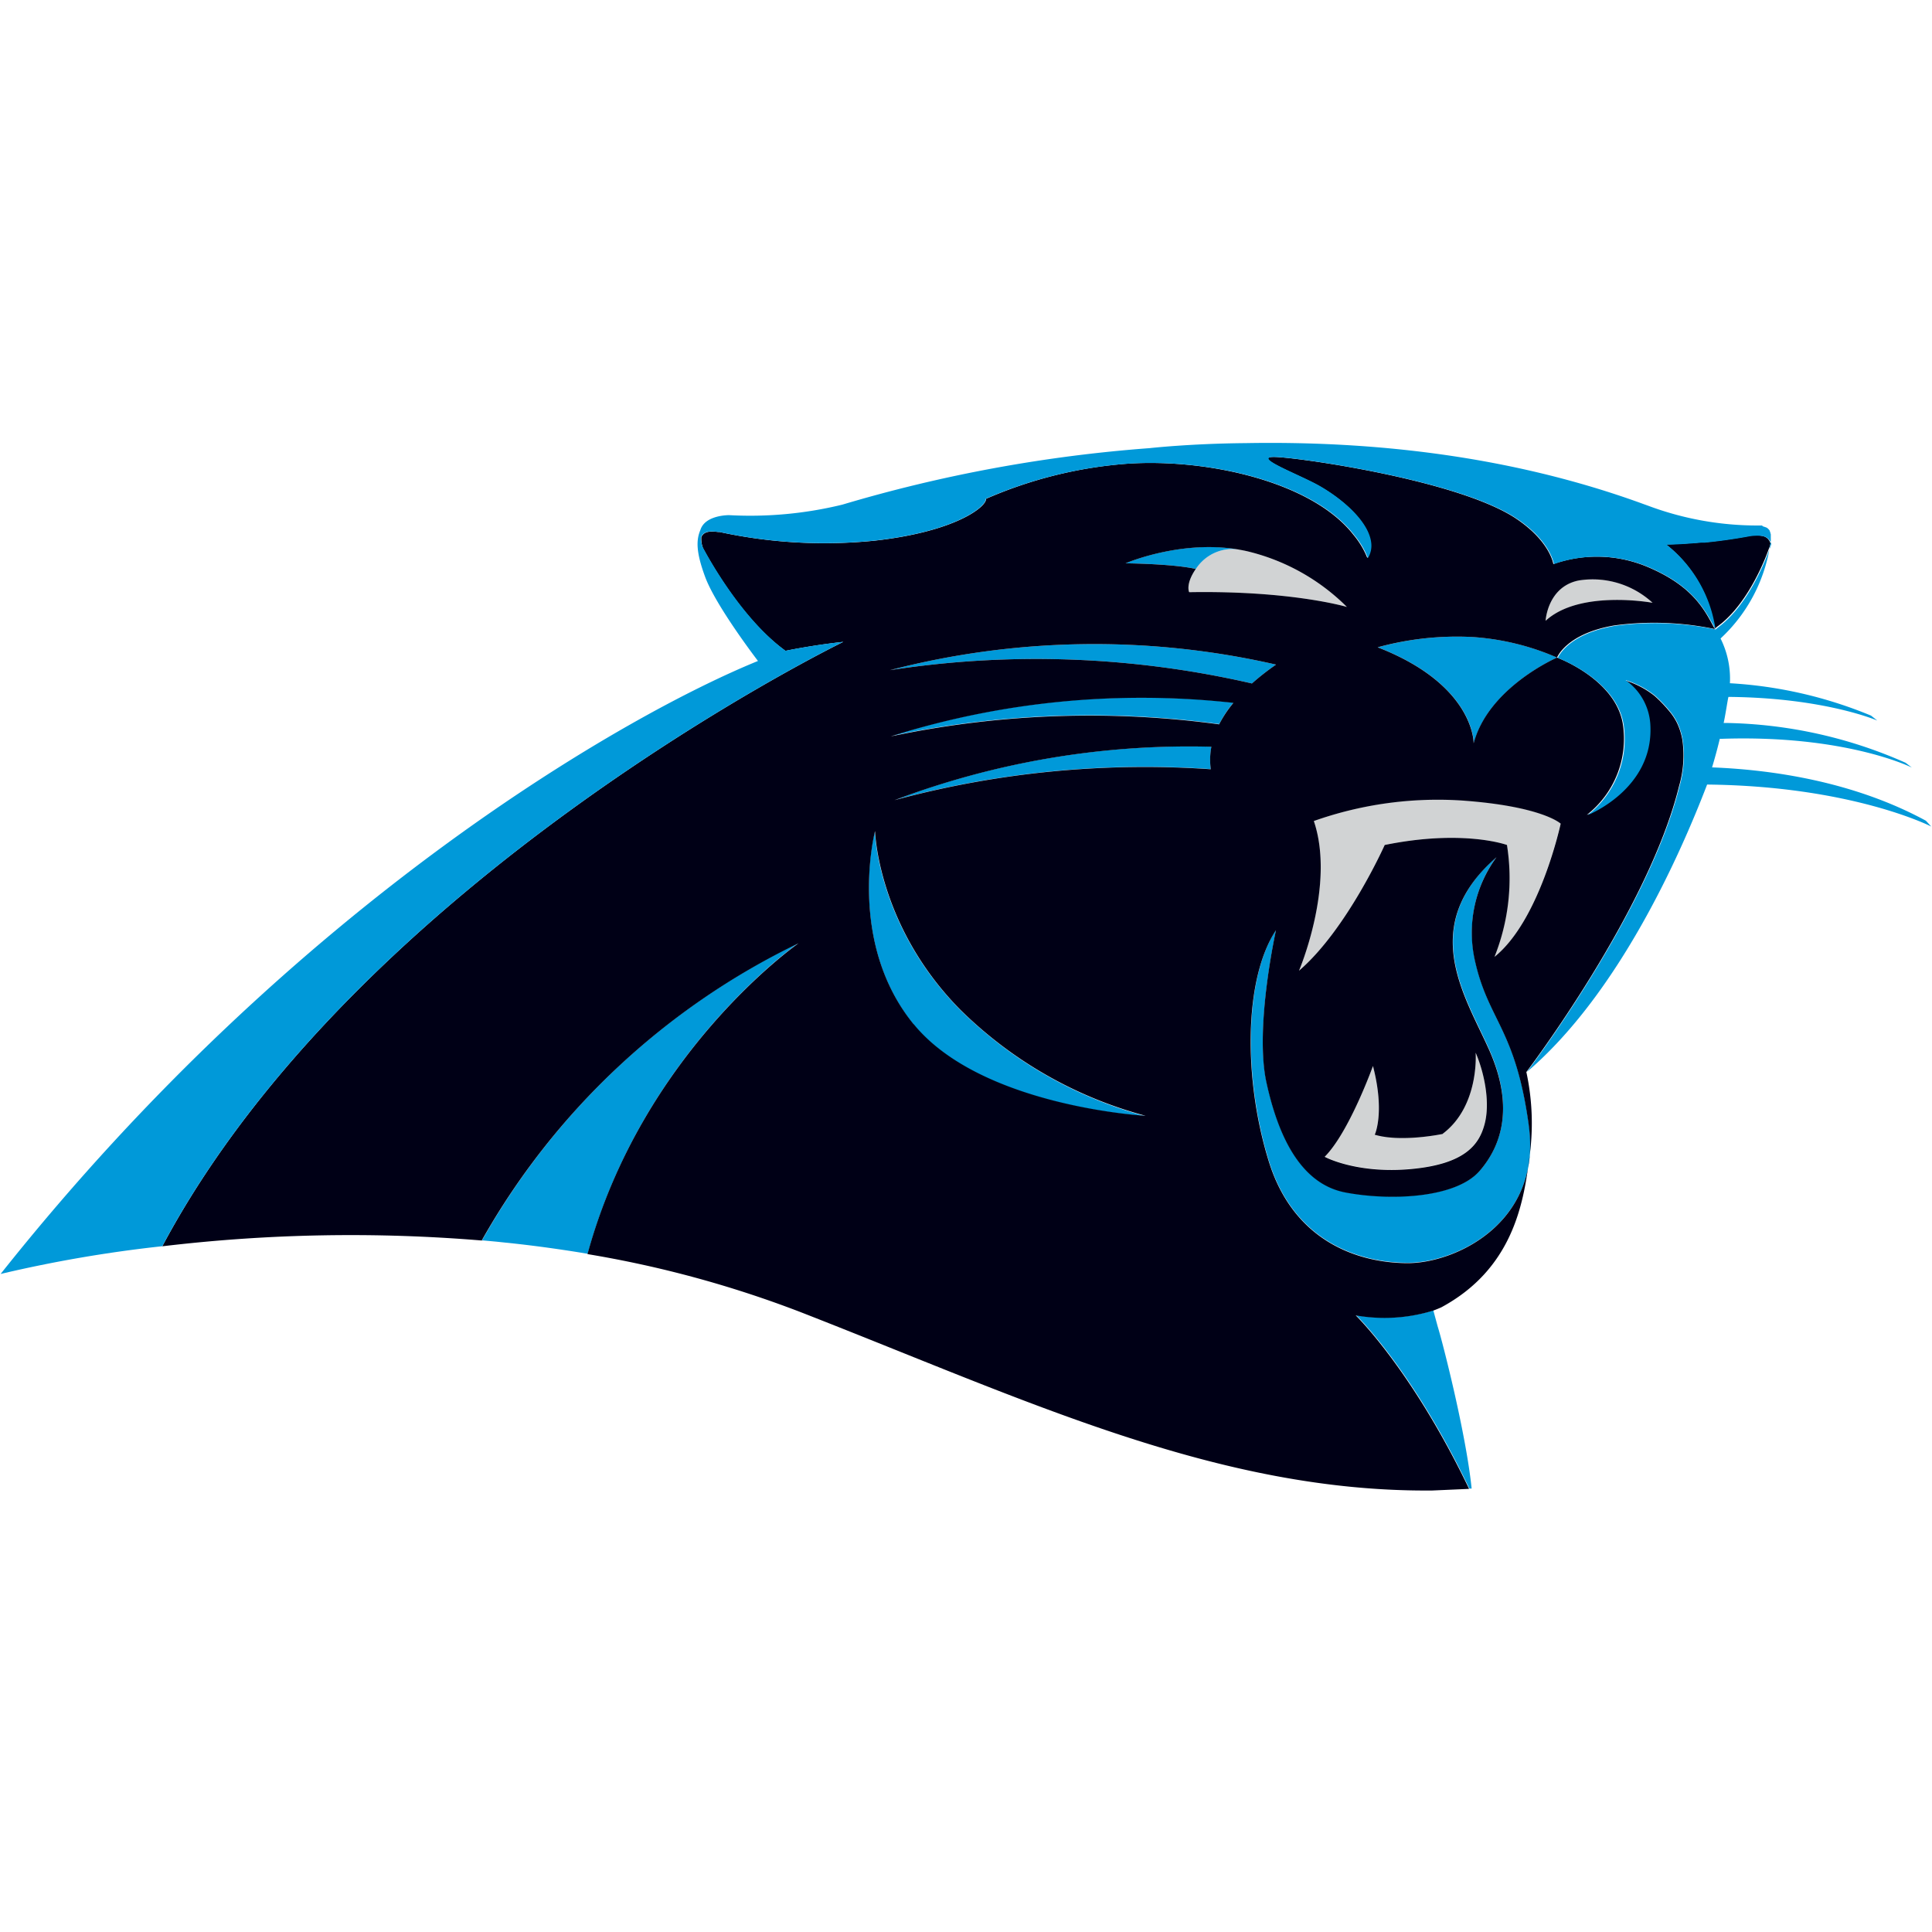 <svg id="Layer_1" data-name="Layer 1" xmlns="http://www.w3.org/2000/svg" viewBox="0 0 250 250"><title>CAR</title><g id="CAR"><path d="M228.89,71c.06-.13.1-.26.14-.38l.08-.3v0c-.36-1-1.08-1.11-2.6-1-2.21.42-4.26.69-6,.86h0l-.28,0-.2,0-.75.07h-.1c-2.22.18-3.62.19-3.62.19a17.06,17.06,0,0,1,6.33,10.92l.29-.25C226.55,78,228.89,71,228.89,71Z" style="fill:#000016"/><path d="M170,106.24c2.81,8.28-1.92,19.37-1.92,19.37,6.21-5.32,11.09-16.27,11.09-16.27,10.2-2.07,15.82,0,15.82,0a27.45,27.45,0,0,1-1.63,14.49c5.92-4.73,8.58-17.3,8.58-17.3s-2.37-2.22-12.86-3A48.11,48.11,0,0,0,170,106.24Z" style="fill:#d1d3d4"/><path d="M177.66,137.91s-3.08,8.58-6.25,11.75c0,0,4.09,2.24,11.22,1.58s8.85-3.3,9.51-5.94,0-6.34-1.19-9.11c0,0,.53,7-4.36,10.56,0,0-5.26,1.1-8.7,0C177.89,146.8,179.24,144,177.66,137.91Z" style="fill:#d1d3d4"/><path d="M160.85,71.2l.22,0-.22,0a5.67,5.67,0,0,0-6.12,2.43c-1.36,2-.85,3-.85,3,13.26-.23,20.41,1.91,20.41,1.91a27.23,27.23,0,0,0-12.91-7.21Z" style="fill:#d1d3d4"/><path d="M213.84,78a11.44,11.44,0,0,0-9.54-2.91c-4.07.81-4.3,5.23-4.3,5.23C204.42,76.27,213.84,78,213.84,78Z" style="fill:#d1d3d4"/><path d="M115.14,86.72A124.39,124.39,0,0,1,162,88.44,32.25,32.25,0,0,1,165.12,86,105.44,105.44,0,0,0,115.14,86.72Z" style="fill:#0099d9"/><path d="M115.26,95.25a124.39,124.39,0,0,1,42.51-1.56,15.41,15.41,0,0,1,1.84-2.78A108,108,0,0,0,115.26,95.25Z" style="fill:#0099d9"/><path d="M115.75,103.52a124.31,124.31,0,0,1,40.92-4,9,9,0,0,1,.09-2.9A108,108,0,0,0,115.75,103.52Z" style="fill:#0099d9"/><path d="M62.37,160.51h.12l1.74.16,2.38.25q4.67.52,9.44,1.32h0C83.21,136,103.36,122,103.36,122A93.86,93.86,0,0,0,62.37,160.51Z" style="fill:#0099d9"/><path d="M190.86,124.2a16.49,16.49,0,0,1,2.8-13.32c-10.24,9-4,18-.94,24.94s1.86,12.09-1.24,15.65-11.62,3.88-17.36,2.79-8.68-7.13-10.23-14.26,1.24-19.68,1.24-19.68c-4.18,6.35-4.18,19.38-.93,29.91s11.78,13.17,18,13.17,17.36-5.27,15.64-17.82S192.57,132.11,190.86,124.2Z" style="fill:#0099d9"/><path d="M124.2,130.62c-10.69-10.83-11-23.07-11-23.07s-3.67,14.28,5,25,29.94,11.86,29.94,11.86A53.77,53.77,0,0,1,124.2,130.62Z" style="fill:#0099d9"/><path d="M178.29,83.76c12.57,4.88,12.42,12.42,12.42,12.42,1.92-7.25,10.79-11.09,10.79-11.09a32.79,32.79,0,0,0-10.94-2.66A38.81,38.81,0,0,0,178.29,83.76Z" style="fill:#0099d9"/><path d="M160.85,71.2c-7.57-1.5-14.84,1.53-15.21,1.69h0c7,.12,9.1.74,9.1.74A5.67,5.67,0,0,1,160.85,71.2Z" style="fill:#0099d9"/><path d="M185.47,169.56h0a21.4,21.4,0,0,1-10,.61s7.28,7,14.67,22.45v0h0l.29,0c-.71-7-3.71-18.79-4.4-21Z" style="fill:#0099d9"/><path d="M217.7,95.76a8.52,8.52,0,0,0-.68-2.18,7.42,7.42,0,0,0-1-1.53,18,18,0,0,0-1.92-2,11.64,11.64,0,0,0-3.81-2h0a7.53,7.53,0,0,1,3.15,5.83c.4,8.24-8.11,11.57-8.11,11.57A12.5,12.5,0,0,0,210,93.72c-.93-5.85-8.52-8.63-8.52-8.63s-8.87,3.84-10.79,11.09c0,0,.15-7.54-12.42-12.42a38.84,38.84,0,0,1,12.27-1.33,32.76,32.76,0,0,1,10.94,2.66s1.18-3.1,7.42-4.16a38.54,38.54,0,0,1,13,.47c-1.25-2.28-2.68-5.59-9-8.16a16.94,16.94,0,0,0-11.9-.25s-.41-3-5-6c-7.41-4.79-27-7.65-30.79-7.85s2.83,2.23,5.48,3.74c3,1.71,6.38,4.63,6.67,7.39a3,3,0,0,1-.43,1.93,11.05,11.05,0,0,0-1.8-3c-5.37-6.9-19-9.88-29.21-9.2a56,56,0,0,0-18.33,4.55c.12.94-3.77,4.24-14.48,5.42a64.3,64.3,0,0,1-20-1.13l-.19,0c-1.05-.13-1.84-.08-2.17.67l0,.11s0,.09,0,.14A3.22,3.22,0,0,0,91,71l-.15-.29c.73,1.4,5.07,9.4,10.79,13.51,0,0,3.42-.72,7.48-1.16,0,0-62.72,30.52-88.12,78.21a205.86,205.86,0,0,1,41.45-.74h-.12a93.87,93.87,0,0,1,41-38.47s-20.15,14-27.31,40.22a141,141,0,0,1,27.53,7.49c29.29,11.42,54,23.35,81.81,23.1l4.74-.21v0c-7.39-15.41-14.67-22.45-14.67-22.45a21.41,21.41,0,0,0,10-.61c.42-.15.77-.3,1.07-.43,9.1-4.91,10.63-13.21,11.37-19.16a31.5,31.5,0,0,0-.36-11.29s15.75-20.68,19.76-37A14.19,14.19,0,0,0,217.7,95.76ZM204.3,75.11A11.44,11.44,0,0,1,213.84,78s-9.42-1.74-13.84,2.33C200,80.34,200.23,75.92,204.3,75.11Zm-58.67-2.21h0c.38-.16,8-3.34,15.75-1.57a27.23,27.23,0,0,1,12.91,7.21s-7.15-2.14-20.41-1.91c0,0-.52-1,.85-3,0,0-2.12-.62-9.1-.74ZM165.12,86A32.38,32.38,0,0,0,162,88.44a124.39,124.39,0,0,0-46.85-1.72A105.44,105.44,0,0,1,165.12,86Zm-46.89,46.54c-8.71-10.69-5-25-5-25s.32,12.25,11,23.08a53.78,53.78,0,0,0,24,13.76S126.94,143.21,118.23,132.52Zm38.44-33a124.27,124.27,0,0,0-40.92,4,108,108,0,0,1,41-6.91A9,9,0,0,0,156.67,99.51Zm1.1-5.81a124.4,124.4,0,0,0-42.51,1.56,108,108,0,0,1,44.34-4.34A15.4,15.4,0,0,0,157.77,93.7Zm40.05,51.9c1.72,12.55-9.44,17.82-15.64,17.82s-14.73-2.63-18-13.17-3.26-23.56.93-29.91c0,0-2.79,12.55-1.24,19.68s4.5,13.17,10.23,14.26,14.26.77,17.36-2.79,4.34-8.68,1.24-15.65-9.3-16,.94-24.94a16.49,16.49,0,0,0-2.8,13.32C192.57,132.11,196.1,133.05,197.82,145.6Zm-11.23,1.15c4.88-3.57,4.36-10.56,4.36-10.56,1.19,2.77,1.85,6.47,1.19,9.11s-2.38,5.28-9.51,5.94-11.22-1.58-11.22-1.58c3.17-3.17,6.25-11.75,6.25-11.75,1.58,6.07.23,8.89.23,8.89C181.33,147.85,186.59,146.75,186.59,146.75Zm6.78-22.92A27.45,27.45,0,0,0,195,109.34s-5.62-2.07-15.82,0c0,0-4.88,10.94-11.09,16.27,0,0,4.73-11.09,1.92-19.37a48.1,48.1,0,0,1,19.08-2.66c10.5.74,12.86,3,12.86,3S199.28,119.1,193.37,123.83Z" style="fill:#000016"/><path d="M249.21,106.2c-9.21-5-19.65-6.59-27.67-6.9h0c.3-1,.67-2.3,1-3.7l.31,0c16.06-.53,24.54,3.72,24.54,3.72l-.81-.62a59.65,59.65,0,0,0-23.25-5.15h-.29c.25-1.11.57-3.37.63-3.37h.16c12.35.13,19.09,3.06,19.09,3.06l-.81-.64a55.84,55.84,0,0,0-18.26-4.19,11.65,11.65,0,0,0-1.21-5.79,20.79,20.79,0,0,0,6.44-12.28h0c0-.08.06-.3.06-.34a1.36,1.36,0,0,0,0-.14,1.75,1.75,0,0,0,0-.23s0-.08,0-.12,0-.14,0-.2l0-.11c0-.06,0-.12-.05-.18l0-.09-.07-.16,0-.07-.09-.13-.05-.06-.11-.11-.06-.05-.12-.09-.06,0-.13-.07-.06,0-.13-.06-.06,0L228,68l-.05,0-.12,0h0l-.1,0h-.24a40.32,40.32,0,0,1-14.25-2.57l-.53-.19c-17.4-6.37-35.46-8.19-51.54-7.9v0c-7.18.06-12.42.65-12.42.65A187.89,187.89,0,0,0,109,65.3a50.29,50.29,0,0,1-14.65,1.36s-3.11-.05-3.72,1.92c-.53,1.26-.6,2.76.59,6,1.36,3.78,6.82,10.89,6.86,10.95-16.5,6.71-59.5,30.82-98,79.32A171,171,0,0,1,21,161.26h0c25.41-47.69,88.13-78.21,88.13-78.21-4.06.44-7.48,1.16-7.48,1.16C96,80.1,91.61,72.1,90.88,70.7L91,71a3.22,3.22,0,0,1-.28-1.25.86.86,0,0,1,0-.14l0-.11c.33-.76,1.12-.81,2.17-.67l.19,0a64.3,64.3,0,0,0,20,1.13c10.71-1.18,14.6-4.48,14.48-5.42A56,56,0,0,1,146,60c10.22-.68,23.84,2.3,29.21,9.2a11.06,11.06,0,0,1,1.8,3,3,3,0,0,0,.43-1.93c-.29-2.76-3.66-5.67-6.67-7.39-2.65-1.51-9.26-3.94-5.48-3.74s23.38,3.06,30.79,7.85c4.56,2.95,5,6,5,6a16.94,16.94,0,0,1,11.9.25c6.27,2.56,7.71,5.88,9,8.16a17.06,17.06,0,0,0-6.33-10.92s1.4,0,3.62-.19h.1l.75-.07.2,0,.28,0h0c1.72-.17,3.77-.44,6-.86,1.52-.12,2.24,0,2.6,1v0c0,.1-.05.2-.08.3s-.08.25-.14.38-2.34,7-6.69,10.16l-.29.25a38.54,38.54,0,0,0-13-.47c-6.24,1.06-7.42,4.16-7.42,4.16s7.59,2.78,8.52,8.63a12.5,12.5,0,0,1-4.65,11.7s8.51-3.33,8.11-11.57A7.53,7.53,0,0,0,210.33,88h0a11.64,11.64,0,0,1,3.81,2,17.81,17.81,0,0,1,1.92,2,7.45,7.45,0,0,1,1,1.53,8.55,8.55,0,0,1,.68,2.18,14.25,14.25,0,0,1-.4,6c-4,16.28-19.76,37-19.76,37h0c11.91-10.16,19.85-28.14,23.32-37.19,18.78.2,29,5.43,29,5.43Z" style="fill:#0099d9"/></g></svg>